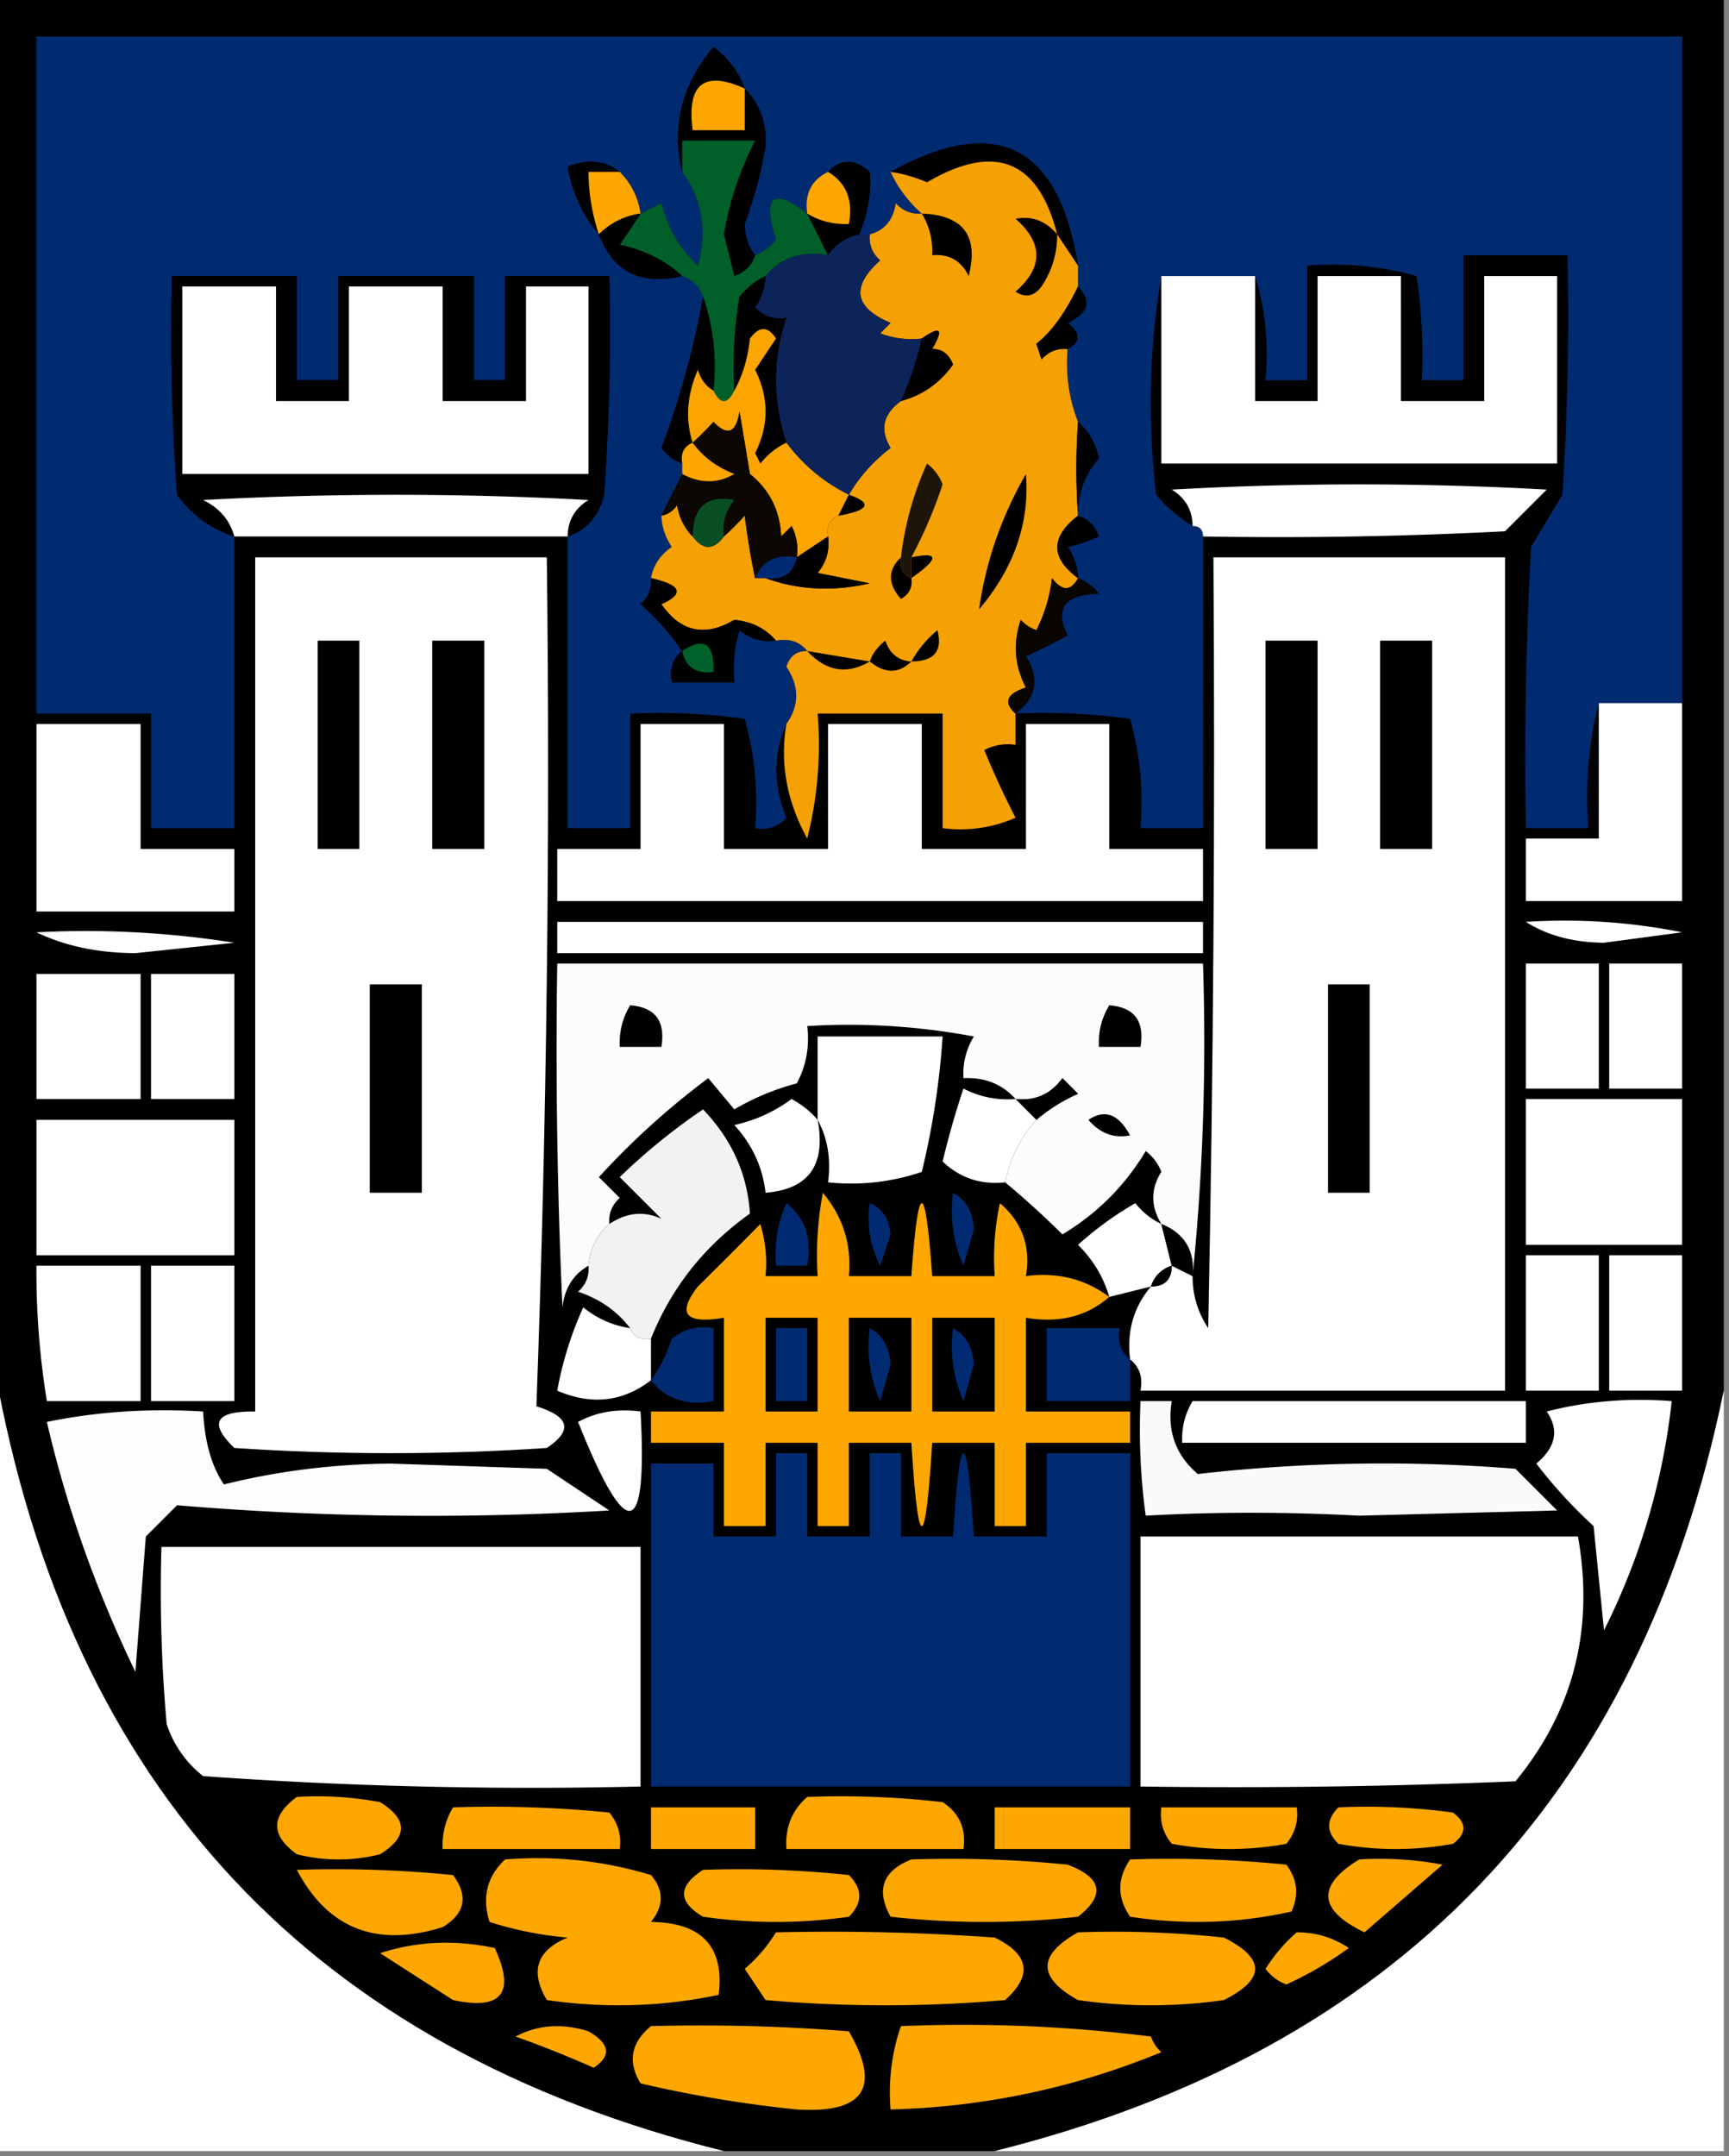 <svg xmlns="http://www.w3.org/2000/svg" width="166" height="207" style="shape-rendering:geometricPrecision;text-rendering:geometricPrecision;image-rendering:optimizeQuality;fill-rule:evenodd;clip-rule:evenodd"><rect width="100%" height="100%" fill="#808080" stroke="none"/><path style="opacity:1" d="M-.5-.5h166v134c-8.021 39.021-31.354 63.354-70 73h-26c-39.498-9.834-62.831-34.834-70-75V-.5z"/><path style="opacity:1" fill="#012b70" d="M161.5 67.5h-8c-.983 3.798-1.317 7.798-1 12h-6c-.166-9.006 0-18.006.5-27l3-5c.5-7.66.666-15.326.5-23h-10v12h-4a50.464 50.464 0 0 0-.5-10c-3.394-.956-6.894-1.29-10.5-1v11h-4c.313-3.542-.021-6.875-1-10h-9c-1.155 6.82-1.321 13.82-.5 21a14.694 14.694 0 0 0 3.5 3c.667 0 1 .333 1 1v28h-6c.289-3.606-.044-7.106-1-10.5a60.94 60.94 0 0 0-11-.5c2.01-1.523 2.344-3.356 1-5.5a67.745 67.745 0 0 0 4-2c-1.29-2.607-.29-3.94 3-4-.544-.717-1.211-1.217-2-1.5a5.575 5.575 0 0 0-1-3c.897-.17 1.897-.502 3-1-.355-1.022-1.022-1.689-2-2-.051-2.07.615-3.903 2-5.5-.308-1.46-.975-2.626-2-3.5-.869-2.217-1.202-4.55-1-7 1.274-.69 1.274-1.523 0-2.5 1.995-.924 2.328-2.09 1-3.5v-2c-1.862-11.598-7.862-14.598-18-9a12.066 12.066 0 0 0 3 4c-.996.086-1.83-.248-2.5-1-.236 1.62-1.069 2.62-2.5 3h-1c.85-2.085 1.184-4.085 1-6-1.458-1.282-2.792-1.282-4 0-1.604.787-2.27 2.12-2 4-3.307-2.539-4.307-1.705-3 2.5-.544.717-1.21 1.217-2 1.5-.647-.774-.98-1.774-1-3a40.107 40.107 0 0 0 2-7.5c.107-2.22-.56-4.054-2-5.5-.566-1.578-1.566-2.912-3-4-3.056 3.644-4.056 7.644-3 12 1.932 2.677 2.432 5.677 1.5 9-1.748-1.635-2.915-3.635-3.5-6-.684.363-1.35.696-2 1-.233-1.562-.9-2.895-2-4-1.446-1.113-3.113-1.28-5-.5.45 2.533 1.45 4.7 3 6.5 1.35 3.595 4.017 4.928 8 4 1 .333 1.667 1 2 2a82.138 82.138 0 0 1-4 14.5c.544.717 1.21 1.217 2 1.5v1l-2 4a5.576 5.576 0 0 0 1 3c-1.112.765-1.779 1.765-2 3 .086.996-.248 1.83-1 2.5a25.15 25.15 0 0 1 4 4.5c-.904.709-1.237 1.709-1 3h6c-.16-1.7.007-3.366.5-5 1.011.837 2.178 1.17 3.5 1 1.291-.237 2.291.096 3 1-.997-.03-1.664.47-2 1.5 1.255 1.887 1.255 3.72 0 5.5-1.283 2.865-1.283 5.865 0 9-.825.886-1.825 1.219-3 1 .29-3.606-.044-7.106-1-10.5a60.94 60.94 0 0 0-11-.5v11h-6v-28c1.835-.622 3.002-1.956 3.5-4 .5-6.992.666-13.992.5-21h-10v10h-3v-10h-13v10h-4v-10h-12c-.166 7.008 0 14.008.5 21 1.451 1.964 3.284 3.297 5.5 4v28h-8v-11h-11v-65h158v64z"/><path style="opacity:1" d="M71.5 8.5c1.44 1.446 2.107 3.28 2 5.5a40.107 40.107 0 0 1-2 7.5c.02 1.226.353 2.226 1 3-.311.978-.978 1.645-2 2l-1-4a30.546 30.546 0 0 1 3-9h-7v3c-1.056-4.356-.056-8.356 3-12 1.434 1.088 2.434 2.422 3 4z"/><path style="opacity:1" fill="#fea700" d="M71.5 8.5v4h-5c-.578-4.435 1.09-5.768 5-4z"/><path style="opacity:1" fill="#015f2a" d="M72.5 24.5c.79-.283 1.456-.783 2-1.5-1.307-4.205-.307-5.039 3-2.5l2 4c-2.51-.447-4.51.22-6 2-.958.453-1.792 1.12-2.5 2a40.936 40.936 0 0 0-.5 9c-.667 1.333-1.333 1.333-2 0 .31-3.213-.023-6.213-1-9-.333-1-1-1.667-2-2-1.616-1.49-3.616-2.49-6-3a186.2 186.2 0 0 0 2-3c.65-.304 1.316-.637 2-1 .585 2.365 1.752 4.365 3.5 6 .932-3.323.432-6.323-1.5-9v-3h7a30.546 30.546 0 0 0-3 9l1 4c1.022-.355 1.689-1.022 2-2z"/><path style="opacity:1" d="m103.5 25.5-2-3c-1.817-7.145-5.984-8.812-12.5-5a14.076 14.076 0 0 0-3.5-1c10.138-5.598 16.138-2.598 18 9zM59.5 16.5h-3c.017 2.065.35 4.065 1 6-1.55-1.8-2.55-3.967-3-6.5 1.887-.78 3.554-.613 5 .5zM79.5 16.5c1.208-1.282 2.542-1.282 4 0 .184 1.915-.15 3.915-1 6-1.278.282-2.278.949-3 2l-2-4c1.208.734 2.541 1.067 4 1 .423-2.281-.244-3.948-2-5z"/><path style="opacity:1" fill="#f5a103" d="m101.5 22.5 2 3v2c-1.229 2.544-2.562 4.377-4 5.5l.5 1.5c.671-.752 1.504-1.086 2.5-1-.202 2.45.131 4.783 1 7a65.285 65.285 0 0 0 0 9c-2.647 2.051-2.647 4.051 0 6-.689 1.274-1.523 1.274-2.5 0a14.72 14.72 0 0 1-1.5 5 3.646 3.646 0 0 1-1.5-1c-.758 2.27-.591 4.436.5 6.5-1.859.6-2.192 1.434-1 2.5v3a4.932 4.932 0 0 0-3 .5c.9 2.192 1.9 4.358 3 6.5a13.117 13.117 0 0 1-7 1v-11h-12a36.874 36.874 0 0 1-1 12c-1.965-3.573-2.632-7.24-2-11 1.255-1.78 1.255-3.613 0-5.5.336-1.03 1.003-1.53 2-1.5-.709-.904-1.709-1.237-3-1-.996-1.165-2.33-1.832-4-2-2.81 1.673-5.144 1.173-7-1.5 2.242-1.007 1.908-1.84-1-2.5.221-1.235.888-2.235 2-3a5.576 5.576 0 0 1-1-3c.617-.11 1.117-.444 1.5-1 .232 1.237.732 2.237 1.5 3 1 1.333 2 1.333 3 0a30.943 30.943 0 0 0 2-2 70.992 70.992 0 0 0 1 6h1c3.14 1.14 6.473 1.307 10 .5l-5-1c.837-1.011 1.17-2.178 1-3.5-.172-.992.162-1.658 1-2 2.96-.532 3.293-1.199 1-2 .975-1.693 2.308-3.193 4-4.5-1.053-1.75-.72-3.25 1-4.5 2.064-.558 3.73-1.725 5-3.5-.392-1.01-1.058-1.51-2-1.5 1.13-1.933.796-2.266-1-1a8.434 8.434 0 0 1-4-.5l1-1c-3.493-1.478-3.826-3.478-1-6-.752-.67-1.086-1.504-1-2.5 1.431-.38 2.264-1.38 2.5-3 .67.752 1.504 1.086 2.5 1a12.066 12.066 0 0 1-3-4c1.195.177 2.362.51 3.5 1 6.516-3.812 10.683-2.145 12.5 5z"/><path style="opacity:1" fill="#fea700" d="M59.5 16.5c1.1 1.105 1.767 2.438 2 4-1.562.233-2.895.9-4 2a19.242 19.242 0 0 1-1-6h3zM79.5 16.5c1.756 1.052 2.423 2.719 2 5-1.459.067-2.792-.266-4-1-.27-1.88.396-3.213 2-4z"/><path style="opacity:1" d="M61.5 20.5a186.2 186.2 0 0 1-2 3c2.384.51 4.384 1.51 6 3-3.983.928-6.65-.405-8-4 1.105-1.1 2.438-1.767 4-2zM88.5 20.5c3.987.152 5.487 2.152 4.5 6-.71-1.473-1.876-2.14-3.5-2 .067-1.459-.266-2.792-1-4zM101.5 22.5c.009 1.808-.491 3.475-1.5 5-.718.95-1.55 1.117-2.5.5 2.667-2.333 2.667-4.667 0-7 1.566-.3 2.899.2 4 1.5z"/><path style="opacity:1" fill="#0d245b" d="M82.5 22.5h1c-.086.996.248 1.83 1 2.5-2.826 2.522-2.493 4.522 1 6l-1 1a8.434 8.434 0 0 0 4 .5 31.705 31.705 0 0 1-2 6c-1.72 1.25-2.053 2.75-1 4.5-1.692 1.307-3.025 2.807-4 4.5a16.627 16.627 0 0 1-6-5c-1.333-4-1.333-8 0-12-1.175.219-2.175-.114-3-1a5.576 5.576 0 0 0 1-3c1.49-1.78 3.49-2.447 6-2 .722-1.051 1.722-1.718 3-2z"/><path style="opacity:1" d="M54.5 51.5c.01-1.517.677-2.684 2-3.5a342.483 342.483 0 0 0-37 0c1.563.759 2.563 1.926 3 3.5-2.216-.703-4.049-2.036-5.5-4-.5-6.992-.666-13.992-.5-21h12v10h4v-10h13v10h3v-10h10c.166 7.008 0 14.008-.5 21-.498 2.044-1.665 3.378-3.5 4zM73.5 26.5a5.576 5.576 0 0 1-1 3c.825.886 1.825 1.219 3 1-1.333 4-1.333 8 0 12-.958.453-1.792 1.12-2.5 2l-.5-1c1.333-2.667 1.333-5.333 0-8l2-3c-.774-1.211-1.607-1.211-2.5 0-.198 1.882-.698 3.548-1.5 5a40.936 40.936 0 0 1 .5-9c.708-.88 1.542-1.547 2.5-2z"/><path style="opacity:1" fill="#fefffe" d="M111.5 26.5h9v12h6v-12h8v12h8v-12h7v18h-38v-18zM17.5 27.5h9v11h7v-11h9v11h8v-11h6v18h-39v-18z"/><path style="opacity:1" d="M103.5 27.5c1.328 1.41.995 2.576-1 3.5 1.274.977 1.274 1.81 0 2.5-.996-.086-1.829.248-2.5 1l-.5-1.5c1.438-1.123 2.771-2.956 4-5.5zM67.5 28.5c.977 2.787 1.31 5.787 1 9-.722-.417-1.222-1.084-1.5-2-1.047 2.42-1.214 4.754-.5 7-.838.342-1.172 1.008-1 2-.79-.283-1.456-.783-2-1.5a82.138 82.138 0 0 0 4-14.5z"/><path style="opacity:1" fill="#fca501" d="M75.5 42.5c1.59 2.133 3.59 3.8 6 5l-1 2c-.838.342-1.172 1.008-1 2l-3 2a4.932 4.932 0 0 0-.5-3l-1 1c-.113-2.474-1.113-4.474-3-6l-1-6c-.324 2.069-1.157 2.402-2.5 1a30.943 30.943 0 0 1-2 2c-.714-2.246-.547-4.58.5-7 .278.916.778 1.583 1.5 2 .667 1.333 1.333 1.333 2 0 .802-1.452 1.302-3.118 1.5-5 .893-1.211 1.726-1.211 2.5 0l-2 3c1.333 2.667 1.333 5.333 0 8l.5 1c.708-.88 1.542-1.547 2.5-2z"/><path style="opacity:1" d="M86.5 38.5a31.705 31.705 0 0 0 2-6c1.796-1.266 2.13-.933 1 1 .942-.01 1.608.49 2 1.5-1.27 1.775-2.936 2.942-5 3.5z"/><path style="opacity:1" fill="#0c0702" d="M76.5 53.5c-1.983-.343-3.317.324-4 2a70.992 70.992 0 0 1-1-6 30.943 30.943 0 0 1-2 2c-.17-1.322.163-2.489 1-3.5-2.638-.509-3.972.658-4 3.5-.768-.763-1.268-1.763-1.5-3-.383.556-.883.89-1.5 1l2-4c1.739.934 3.405.934 5 0-1.684-.65-3.017-1.65-4-3a30.943 30.943 0 0 0 2-2c1.343 1.402 2.176 1.069 2.5-1l1 6c1.887 1.526 2.887 3.526 3 6l1-1c.483.948.65 1.948.5 3z"/><path style="opacity:1" d="M103.5 40.5c1.025.874 1.692 2.04 2 3.5-1.385 1.597-2.051 3.43-2 5.5a65.285 65.285 0 0 1 0-9z"/><path style="opacity:1" fill="#fea700" d="M66.5 42.5c.983 1.35 2.316 2.35 4 3-1.595.934-3.261.934-5 0v-1c-.172-.992.162-1.658 1-2z"/><path style="opacity:1" fill="#1d1508" d="M87.5 53.5v2c-.838-.342-1.172-1.008-1-2a30.166 30.166 0 0 1 2.5-9 4.452 4.452 0 0 1 1.5 2 43.772 43.772 0 0 1-3 7z"/><path style="opacity:1" d="M98.5 45.5c.37 4.673-1.13 9.007-4.5 13 .64-4.57 2.14-8.903 4.5-13z"/><path style="opacity:1" fill="#fefffe" d="M115.5 51.5c0-.667-.333-1-1-1-.011-1.517-.677-2.684-2-3.5 12-.667 24-.667 36 0l-4 4c-9.661.5-19.328.666-29 .5zM54.5 51.5h-32c-.437-1.574-1.437-2.741-3-3.5a342.483 342.483 0 0 1 37 0c-1.323.816-1.99 1.983-2 3.5z"/><path style="opacity:1" fill="#0a4f24" d="M69.5 51.5c-1 1.333-2 1.333-3 0 .028-2.842 1.362-4.009 4-3.5-.837 1.011-1.17 2.178-1 3.5z"/><path style="opacity:1" d="M81.5 47.5c2.293.801 1.96 1.468-1 2l1-2zM103.5 49.5c.978.311 1.645.978 2 2-1.103.498-2.103.83-3 1a5.575 5.575 0 0 1 1 3c-2.647-1.949-2.647-3.949 0-6zM79.5 51.5c.17 1.322-.163 2.489-1 3.5l5 1c-3.527.807-6.86.64-10-.5 1.679.215 2.679-.452 3-2l3-2zM87.5 55.5v-2c2.687-.56 2.687.106 0 2z"/><path style="opacity:1" fill="#fefffe" d="M24.5 53.5h28c.328 27.24-.005 54.407-1 81.5 3.189.981 3.522 2.314 1 4-10 .667-20 .667-30 0-2.494-2.393-1.827-3.56 2-3.5v-82z"/><path style="opacity:1" fill="#002b72" d="M76.5 53.5c-.321 1.548-1.321 2.215-3 2h-1c.683-1.676 2.017-2.343 4-2z"/><path style="opacity:1" d="M86.5 53.5c-.172.992.162 1.658 1 2 .13.876-.203 1.543-1 2-1.282-1.458-1.282-2.792 0-4z"/><path style="opacity:1" fill="#fefffe" d="M108.5 130.5c-.334-2.688.332-5.021 2-7 1.333 0 2-.667 2-2l2 1c-.009 1.808.491 3.475 1.5 5 .5-24.664.667-49.331.5-74h28v80h-35c.237-1.291-.096-2.291-1-3z"/><path style="opacity:1" d="M62.5 55.5c2.908.66 3.242 1.493 1 2.5 1.856 2.673 4.19 3.173 7 1.5 1.67.168 3.004.835 4 2-1.322.17-2.489-.163-3.5-1-.493 1.634-.66 3.3-.5 5h-6c-.237-1.291.096-2.291 1-3a25.15 25.15 0 0 0-4-4.5c.752-.67 1.086-1.504 1-2.5z"/><path style="opacity:1" fill="#080501" d="M103.5 55.5c.789.283 1.456.783 2 1.5-3.29.06-4.29 1.393-3 4a67.745 67.745 0 0 1-4 2c1.344 2.144 1.01 3.977-1 5.5-1.192-1.066-.859-1.9 1-2.5-1.091-2.064-1.258-4.23-.5-6.5.414.457.914.79 1.5 1a14.72 14.72 0 0 0 1.5-5c.977 1.274 1.811 1.274 2.5 0z"/><path style="opacity:1" d="M87.5 63.5a10.521 10.521 0 0 1 2.5-3c.52 1.99-.314 2.99-2.5 3zM30.5 61.5h4v20h-4v-20zM41.5 61.5h5v20h-5v-20z"/><path style="opacity:1" fill="#00612a" d="M65.5 62.5c2.098-1.414 3.098-.748 3 2-1.679.215-2.679-.452-3-2z"/><path style="opacity:1" d="M87.5 63.5c-1.205 1.186-2.539 1.186-4 0 .283-.79.783-1.456 1.5-2 .417 1.256 1.25 1.923 2.5 2zM121.5 61.5h5v20h-5v-20zM132.5 61.5h5v20h-5v-20zM77.5 62.5l6 1c-2.18 1.294-4.18.961-6-1z"/><path style="opacity:1" fill="#fefffe" d="M153.5 67.5h8v19h-15v-6h7v-13zM3.5 69.5h10v12h9v6h-19v-18zM61.5 69.5h8v12h10v-12h9v12h10v-12h8v12h9v5h-62v-5h8v-12zM53.5 88.5h62v3h-62v-3zM146.5 88.5a57.124 57.124 0 0 1 15 1l-7.5 1c-2.929-.025-5.429-.691-7.5-2zM3.5 89.5a91.124 91.124 0 0 1 19 1l-9.5 1c-3.576-.015-6.742-.682-9.5-2z"/><path style="opacity:1" fill="#fcfcfc" d="M114.5 122.5c.227-2.433-.773-4.099-3-5-1.035-1.705-1.035-3.372 0-5a4.457 4.457 0 0 0-1.5-2c-2 3.333-4.667 6-8 8a81.386 81.386 0 0 0-5.5-5c.493-2.319 1.493-4.319 3-6a16.58 16.58 0 0 1 4-2.5l-1.5-1.5c-1.11 1.537-2.61 2.203-4.5 2-1.28-1.431-2.947-2.098-5-2a6.846 6.846 0 0 1 1-4 64.875 64.875 0 0 0-16-1c.24 1.967-.094 3.801-1 5.5a23.672 23.672 0 0 0-6 2.5l-2.5-3a74.409 74.409 0 0 0-10.5 9.5l2 2c-.752.671-1.086 1.504-1 2.5-1.174 1.014-1.84 2.347-2 4-1.466.847-2.3 2.18-2.5 4a544.988 544.988 0 0 1-.5-33h62c.327 10.181-.006 20.181-1 30z"/><path style="opacity:1" fill="#fefffe" d="M146.5 92.5h7v12h-7v-12zM154.5 92.5h7v12h-7v-12zM3.5 93.5h10v12h-10v-12zM14.5 93.5h8v12h-8v-12z"/><path style="opacity:1" d="M35.5 94.5h5v20h-5v-20zM127.5 94.5h4v20h-4v-20zM60.5 96.5c2.412.194 3.412 1.527 3 4h-4c-.067-1.459.266-2.792 1-4zM106.5 96.5c2.412.194 3.412 1.527 3 4h-4c-.067-1.459.266-2.792 1-4z"/><path style="opacity:1" fill="#fefffe" d="M78.5 107.5v-8h12a76.565 76.565 0 0 1-2 13 21.128 21.128 0 0 1-9 1c.295-2.235-.039-4.235-1-6z"/><path style="opacity:1" d="m99.5 107.5-2-2c1.89.203 3.39-.463 4.5-2l1.5 1.5a16.58 16.58 0 0 0-4 2.5z"/><path style="opacity:1" fill="#fefffe" d="m97.5 105.5 2 2c-1.507 1.681-2.507 3.681-3 6-2.327.253-4.327-.414-6-2a81.732 81.732 0 0 1 2-7 9.107 9.107 0 0 0 5 1zM78.5 107.5c.815 4.333-.852 6.666-5 7-.281-2.463-1.281-4.63-3-6.5a14.324 14.324 0 0 0 5.5-2.5c1.011.556 1.844 1.222 2.5 2zM146.5 105.5h15v14h-15v-14z"/><path style="opacity:1" d="M104.5 107.5c1.57-1.059 2.903-.559 4 1.5-1.566.3-2.899-.2-4-1.5z"/><path style="opacity:1" fill="#fefffe" d="M3.5 107.5h19v13h-19v-13z"/><path style="opacity:1" fill="#fea700" d="M106.5 124.5c-2.135 1.869-4.802 2.536-8 2v9h10v3h-10v8h-3v-8h-6c-.667 10.667-1.333 10.667-2 0h-6v8h-3v-8h-5v8h-4v-8h-7v-3h7v-9c-3.695.626-4.529-.374-2.5-3a493.319 493.319 0 0 0 6-6c.493 1.634.66 3.301.5 5h5a32.438 32.438 0 0 1 .5-8c1.936 2.308 2.769 4.975 2.5 8h6c.667-9.333 1.333-9.333 2 0h6c-.163-2.357.003-4.69.5-7 2.137 1.821 2.97 4.154 2.5 7 3.013-.393 5.68.274 8 2z"/><path style="opacity:1" fill="#002b72" d="M91.5 114.5c1.225.652 1.892 1.819 2 3.5l-1 3.5a13.118 13.118 0 0 1-1-7zM75.5 115.5c1.808 1.418 2.475 3.418 2 6h-3c-.175-2.121.159-4.121 1-6zM83.5 115.5c1.194.47 1.86 1.47 2 3l-1 3a9.864 9.864 0 0 1-1-6z"/><path style="opacity:1" fill="#fefffe" d="m111.5 117.5 1 4c-1 .333-1.667 1-2 2l-4 1c-.548-1.894-1.548-3.56-3-5a32.364 32.364 0 0 1 5.5-4c.708.881 1.542 1.547 2.5 2z"/><path style="opacity:1" fill="#f2f2f2" d="M62.5 128.5c-.992.172-1.658-.162-2-1-1.249-1.636-2.916-2.803-5-3.5.752-.671 1.086-1.504 1-2.5.16-1.653.826-2.986 2-4 1.653-1.105 3.32-1.271 5-.5l-4-4a58.847 58.847 0 0 1 8-6.5c2.758 2.877 4.258 6.211 4.5 10-4.379 3.118-7.546 7.118-9.5 12z"/><path style="opacity:1" d="M111.5 117.5c2.227.901 3.227 2.567 3 5l-2-1-1-4z"/><path style="opacity:1" fill="#fefffe" d="M146.5 120.5h7v13h-7v-13zM154.5 120.5h7v13h-7v-13zM3.5 121.5h10v13h-9a77.168 77.168 0 0 1-1-13zM14.5 121.5h8v13h-8v-13z"/><path style="opacity:1" d="M112.5 121.5c0 1.333-.667 2-2 2 .333-1 1-1.667 2-2z"/><path style="opacity:1" fill="#fefffe" d="M60.5 127.5c.342.838 1.008 1.172 2 1v4c-2.705 2.081-5.705 2.415-9 1a34.04 34.04 0 0 1 2.5-8 9.173 9.173 0 0 0 4.5 2z"/><path style="opacity:1" d="M73.5 126.5h5v9h-5v-9zM81.5 126.5h6v9h-6v-9zM89.5 126.5h6v9h-6v-9z"/><path style="opacity:1" fill="#002b72" d="M62.5 132.5c.839-1.141 1.506-2.474 2-4 1.189-.929 2.522-1.262 4-1v7c-2.582.475-4.582-.192-6-2zM74.5 127.5h3v7h-3v-7zM83.5 127.5c1.225.652 1.892 1.819 2 3.5l-1 3.5a13.118 13.118 0 0 1-1-7zM91.5 127.5c1.225.652 1.892 1.819 2 3.5l-1 3.5a13.118 13.118 0 0 1-1-7zM108.5 130.5v4h-8v-7h7c-.237 1.291.096 2.291 1 3z"/><path style="opacity:1" fill="#fefffe" d="M-.5 131.5c7.169 40.166 30.502 65.166 70 75h-70v-75zM165.5 133.5v73h-70c38.646-9.646 61.979-33.979 70-73zM114.5 134.5h32v4h-33c-.067-1.459.266-2.792 1-4z"/><path style="opacity:1" fill="#fefffe" d="M148.5 135.5c3.798-.983 7.798-1.317 12-1a64.455 64.455 0 0 1-6.5 22l-1-10a46.607 46.607 0 0 1-5.5-6c1.879-1.57 2.212-3.236 1-5z"/><path style="opacity:1" fill="#fdfdfd" d="M4.5 136.5c4.805-.987 9.805-1.321 15-1 .158 2.956.825 5.289 2 7 5.157-1.283 10.49-1.95 16-2l15 .5 6 4a290.256 290.256 0 0 1-41.5-.5l-3 3-1 13c-3.765-7.803-6.599-15.803-8.5-24z"/><path style="opacity:1" fill="#fefffe" d="M55.5 136.5c1.765-.961 3.765-1.295 6-1 .672 12.378-1.328 12.712-6 1z"/><path style="opacity:1" fill="#002b72" d="M74.5 139.5h3v8h6v-8h3v8h5c.667-10.667 1.333-10.667 2 0h7v-8h8v32h-46v-31h6v7h6v-8z"/><path style="opacity:1" fill="#fafafa" d="M109.5 134.5h3c-.47 2.846.363 5.179 2.5 7a157.554 157.554 0 0 1 30.5-.5l4 4-19 .5c-7.04-.371-13.874-.371-20.5 0a60.931 60.931 0 0 1-.5-11z"/><path style="opacity:1" fill="#fefffe" d="M109.5 147.5h42c1.574 8.879-.426 16.712-6 23.5-11.995.5-23.995.667-36 .5v-24zM15.5 148.5h46v23a441.816 441.816 0 0 1-42-1 10.503 10.503 0 0 1-3.5-5c-.5-5.657-.666-11.324-.5-17z"/><path style="opacity:1" fill="#fea700" d="M28.5 172.5a32.462 32.462 0 0 1 8 .5c2.667 1.667 2.667 3.333 0 5a16.242 16.242 0 0 1-8 0c-2.518-1.81-2.518-3.643 0-5.5zM77.5 172.5a84.9 84.9 0 0 1 13 .5c1.607 1.049 2.273 2.549 2 4.5h-17c-.135-2.054.532-3.721 2-5zM43.5 173.5a112.97 112.97 0 0 1 15 .5c.837 1.011 1.17 2.178 1 3.5h-17c-.067-1.459.266-2.792 1-4zM62.5 173.5h10v4h-10v-4zM95.5 173.5h13v4h-13v-4zM111.5 173.5h13c.17 1.322-.163 2.489-1 3.5a30.485 30.485 0 0 1-11 0c-.837-1.011-1.17-2.178-1-3.5zM128.5 173.5a60.931 60.931 0 0 1 11 .5c1.333 1 1.333 2 0 3a30.485 30.485 0 0 1-11 0c-1.184-1.145-1.184-2.312 0-3.5zM48.5 178.5c4.797-.379 9.464.121 14 1.5 1.247 1.458 1.247 2.958 0 4.5 4.895.054 7.062 2.388 6.5 7-5.416 1.139-10.916 1.306-16.5.5-1.64-2.776-.973-4.776 2-6a34.041 34.041 0 0 1-7.5-1.5c-.743-2.374-.243-4.374 1.5-6zM87.5 178.5a112.97 112.97 0 0 1 15 .5c3.316 1.251 3.65 2.918 1 5-6 .667-12 .667-18 0-1.42-2.574-.753-4.407 2-5.5zM108.5 178.5a112.97 112.97 0 0 1 15 .5c1.054 1.388 1.22 2.888.5 4.5-5.082 1.137-10.249 1.304-15.5.5-1.252-1.828-1.252-3.661 0-5.5zM130.5 178.5a32.462 32.462 0 0 1 8 .5l-7.5 6.5c-4.453-2.155-4.62-4.488-.5-7zM28.5 179.5a112.97 112.97 0 0 1 15 .5c1.49 2.022 1.158 3.688-1 5-6.36 1.978-11.026.144-14-5.5zM67.5 179.5a98.433 98.433 0 0 1 14 .5c1.333 1.333 1.333 2.667 0 4a49.226 49.226 0 0 1-14 0c-2.431-1.432-2.431-2.932 0-4.5zM74.5 185.5c7.008-.166 14.008 0 21 .5 3.325 1.614 3.659 3.614 1 6-7.667.667-15.333.667-23 0l-2-3a14.694 14.694 0 0 0 3-3.5zM103.5 185.5a98.432 98.432 0 0 1 14 .5c4 2 4 4 0 6a49.226 49.226 0 0 1-14 0c-3.895-2.154-3.895-4.321 0-6.5zM124.5 185.5c1.808-.009 3.475.491 5 1.5a33.902 33.902 0 0 1-6 3.5 4.457 4.457 0 0 1-2-1.5c.865-1.359 1.865-2.526 3-3.5zM36.5 187.5c3.476-1.143 7.142-1.31 11-.5 2 4.333.667 6-4 5a1916.073 1916.073 0 0 1-7-4.5zM49.5 195.5c2.128-1.129 4.462-1.296 7-.5 2.06 1.185 2.226 2.352.5 3.5a106.129 106.129 0 0 0-7.5-3zM62.5 194.5c6.342-.166 12.675 0 19 .5 3.127 5.4 1.46 7.9-5 7.5a117.808 117.808 0 0 1-15-2.5c-1.257-2.076-.924-3.91 1-5.5zM86.5 194.5c8.028-.331 16.028.002 24 1a3.647 3.647 0 0 0 1 1.5 72.616 72.616 0 0 1-26 5.5c-.221-2.779.112-5.446 1-8z"/></svg>
